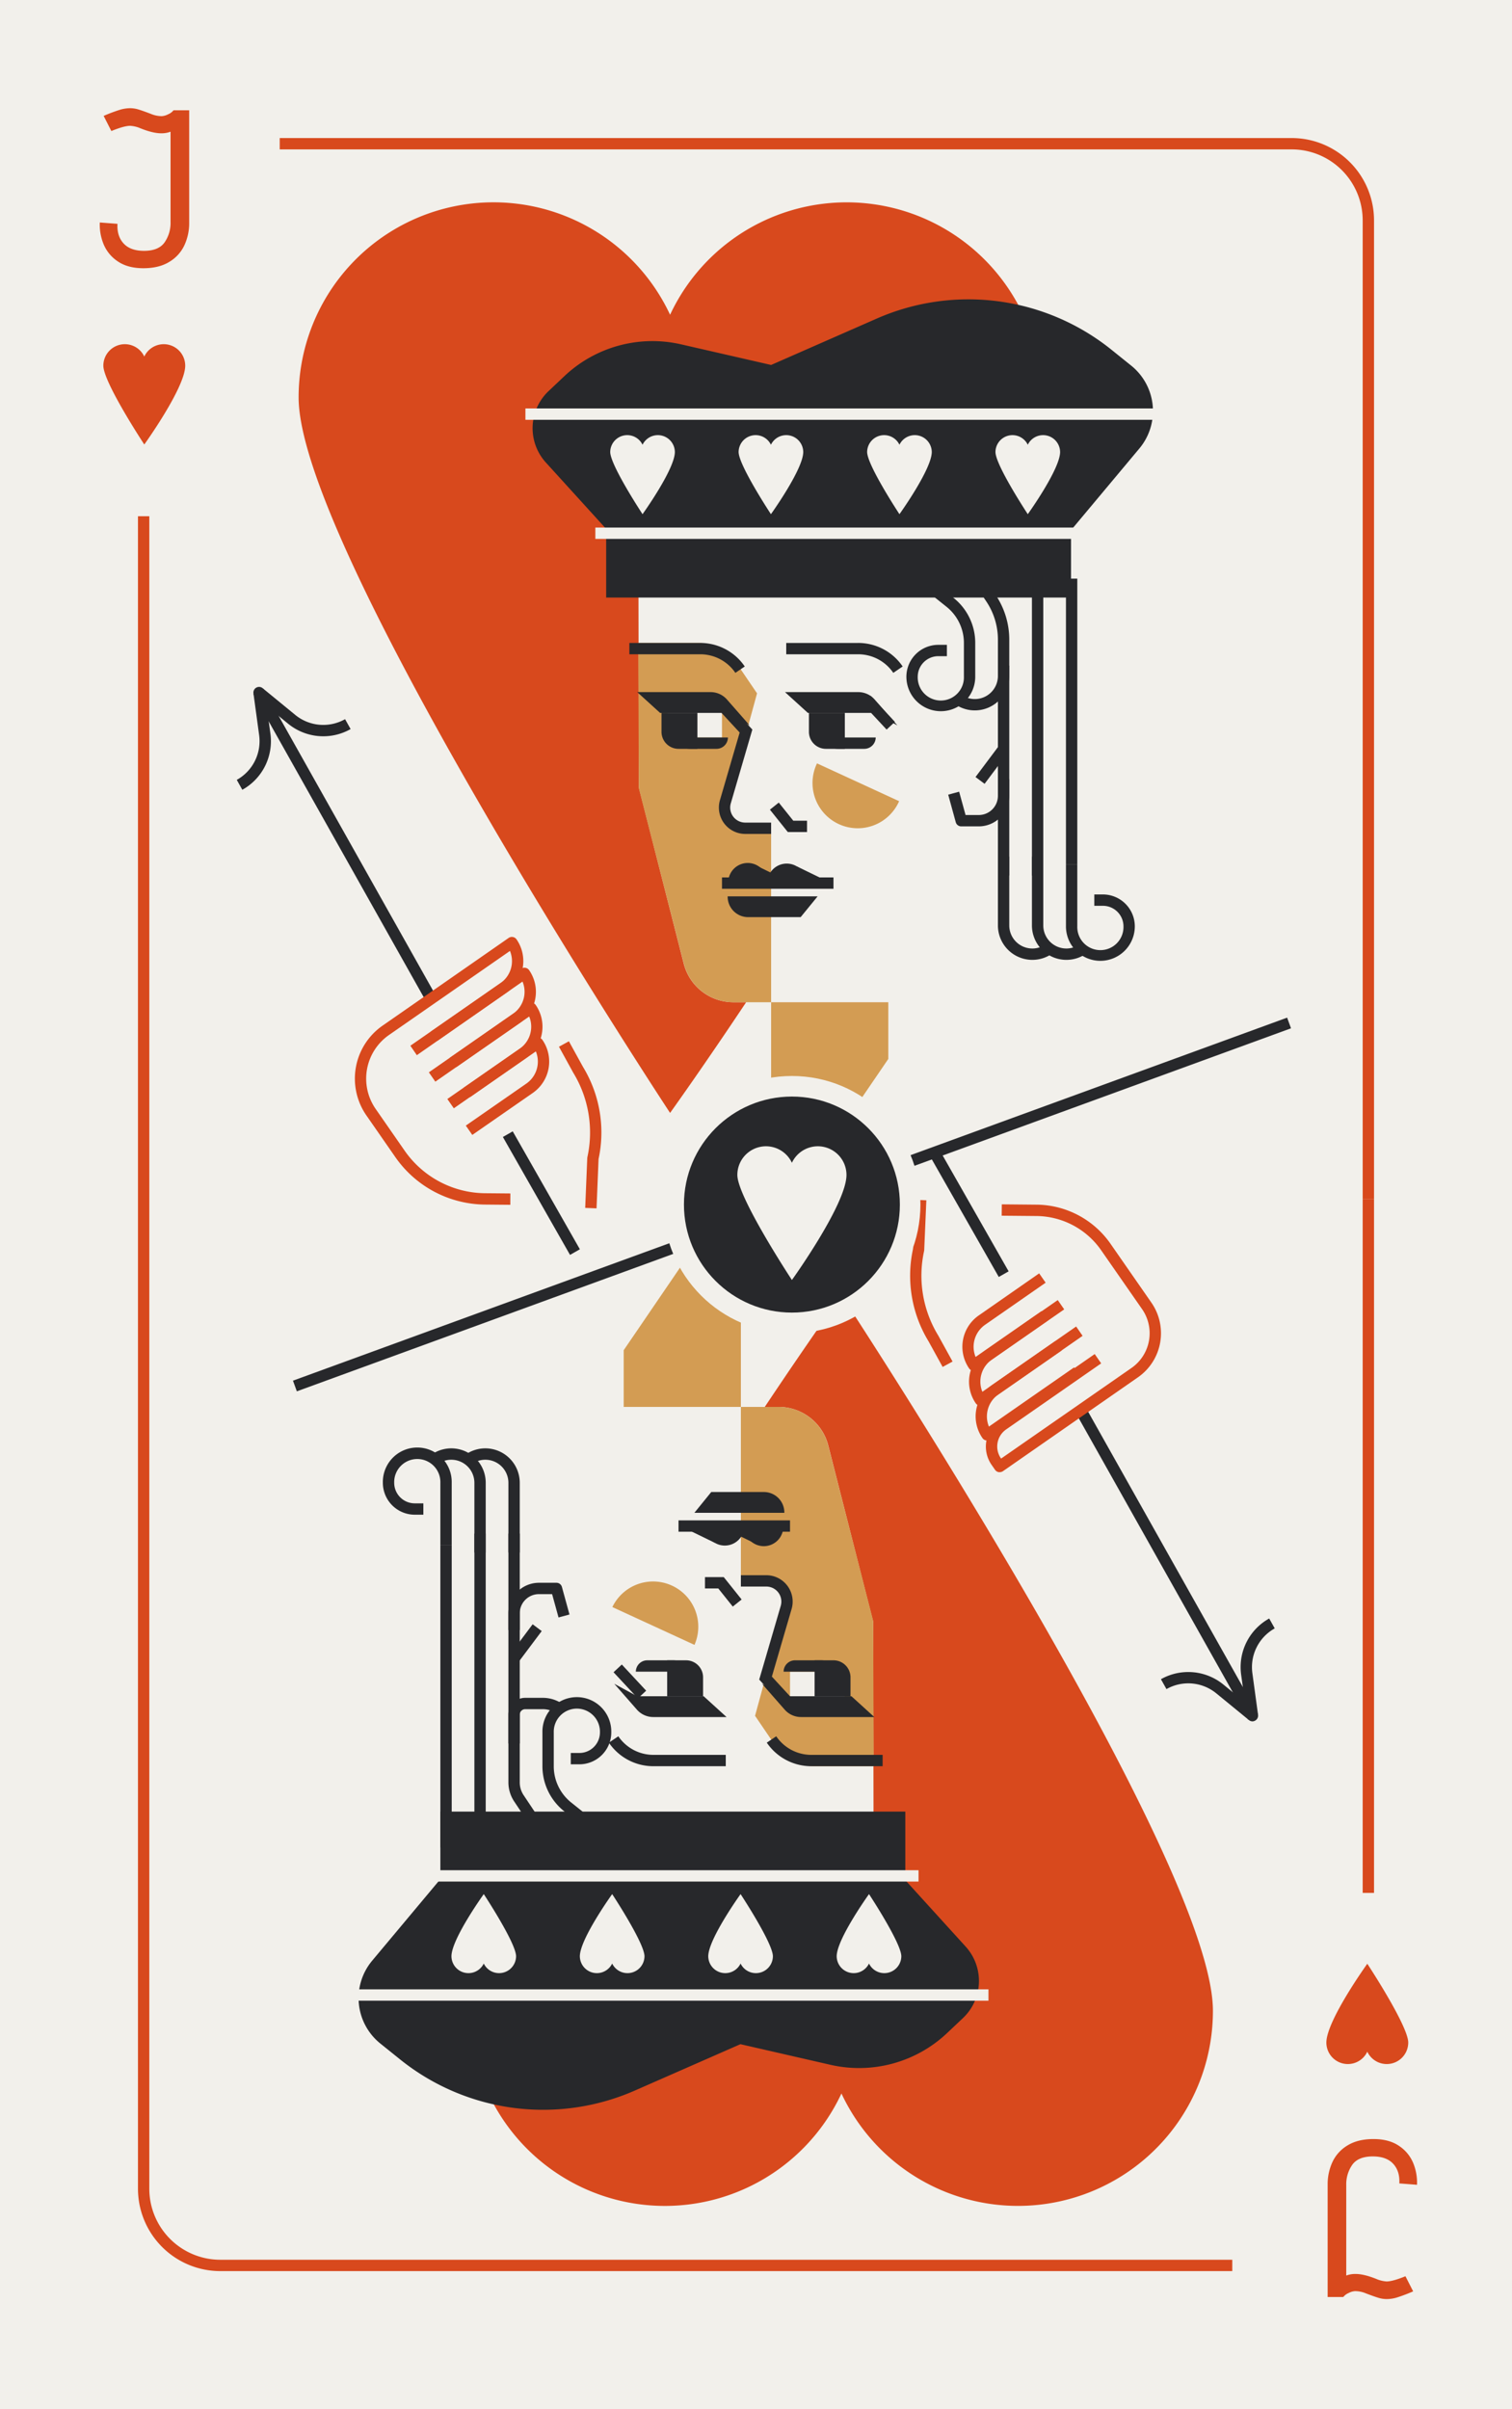 <svg xmlns="http://www.w3.org/2000/svg" viewBox="0 0 800 1274"><defs><style>.cls-1{fill:#f2f0eb;}.cls-2{fill:#d8491d;}.cls-3{fill:#d39c53;}.cls-4{fill:#27282b;}</style></defs><title>Jh</title><g id="Layer_2" data-name="Layer 2"><rect class="cls-1" width="800" height="1274"/></g><g id="Layer_1" data-name="Layer 1"><path class="cls-2" d="M98,193.37a11.37,11.37,0,0,0-21.66-4.82,11.37,11.37,0,0,0-21.66,4.82c0,8.83,21.66,41.69,21.66,41.69S98,205,98,193.37Z"/><rect class="cls-2" x="73" y="273" width="6" height="367"/><path class="cls-2" d="M727,634h-6V116.54A37.58,37.58,0,0,0,683.46,79H148V73H683.46A43.59,43.59,0,0,1,727,116.54Z"/><path class="cls-2" d="M551.09,210.19a103.13,103.13,0,0,0-196.55-43.74A103.12,103.12,0,0,0,158,210.19c0,80.08,196.54,378.34,196.54,378.34S551.09,315.36,551.09,210.19Z"/><path class="cls-1" d="M514.21,530H388a27.06,27.06,0,0,1-26.23-20.38L338,416.47,337.72,262H527Z"/><path class="cls-3" d="M337.71,340H369a25.43,25.43,0,0,1,21,11.14l10.55,15.51L384.7,424.72A9.72,9.72,0,0,0,394.08,437H408v93H388.07a27.08,27.08,0,0,1-26.22-20.33L338,416.85Z"/><path class="cls-4" d="M472.64,355.82A22.43,22.43,0,0,0,454.08,346H416v-6h38.08a28.41,28.41,0,0,1,23.52,12.45Z"/><path class="cls-4" d="M389.09,355.82A22.42,22.42,0,0,0,370.53,346H333v-6h37.53a28.4,28.4,0,0,1,23.52,12.45Z"/><polygon class="cls-3" points="470 559.99 408 650.85 408 530 470 530 470 559.99"/><path class="cls-4" d="M423.63,485H395.8A10.84,10.84,0,0,1,385,474.16V474h47.61Z"/><path class="cls-4" d="M405.94,467H385.31a10.32,10.32,0,1,1,20.63,0Z"/><path class="cls-4" d="M426.58,467H405.94a10.32,10.32,0,0,1,20.64,0Z"/><polygon class="cls-4" points="421.58 458.15 439.76 467 422.07 467 421.58 458.15"/><polygon class="cls-4" points="400.42 457.86 419.12 467 401.43 467 400.42 457.86"/><polygon class="cls-1" points="473.13 388 440.63 388 431.97 375 465.55 375 473.13 388"/><polygon class="cls-1" points="382 390 360.58 390 352.01 375 378.79 371.79 382 377.15 382 390"/><path class="cls-4" d="M385.56,377h-36.3l-12.1-11H376a11.5,11.5,0,0,1,8.65,3.93l12,13.67Z"/><path class="cls-4" d="M379.1,396H365.3a10.83,10.83,0,0,1-9.7-6h29.55A6.05,6.05,0,0,1,379.1,396Z"/><path class="cls-4" d="M350,377h19a0,0,0,0,1,0,0v19a0,0,0,0,1,0,0H359a9,9,0,0,1-9-9V377A0,0,0,0,1,350,377Z"/><polygon class="cls-1" points="460 390 438.58 390 430.01 375 456.79 371.79 460 377.15 460 390"/><path class="cls-4" d="M462.65,377h-35.2l-12.1-11h38.79a11.5,11.5,0,0,1,8.65,3.93l12,13.67Z"/><path class="cls-4" d="M457.28,396H443.49a10.83,10.83,0,0,1-9.7-6h29.55A6.06,6.06,0,0,1,457.28,396Z"/><path class="cls-4" d="M428,377h19a0,0,0,0,1,0,0v19a0,0,0,0,1,0,0H437a9,9,0,0,1-9-9V377A0,0,0,0,1,428,377Z"/><path class="cls-3" d="M475.73,423.68a23.92,23.92,0,1,1-43.45-20Z"/><path class="cls-4" d="M408,441H394.3a13.95,13.95,0,0,1-13.38-17.85l10.44-35.77L379.65,374.7l4.41-4.07,14,15.17-11.39,39A7.95,7.95,0,0,0,394.3,435H408Z"/><polygon class="cls-4" points="427 440 416.83 440 407.36 428.16 412.05 424.42 419.72 434 427 434 427 440"/><rect class="cls-4" x="382" y="464" width="59" height="6"/><rect class="cls-4" x="463.44" y="370" width="6" height="18.95" transform="matrix(0.73, -0.68, 0.68, 0.73, -133.69, 417.02)"/><path class="cls-4" d="M321,280l-32.17-35.39a27,27,0,0,1,1.44-37.81l8.37-7.91a67.85,67.85,0,0,1,61.7-16.8L408,193l55.86-24.52A120.79,120.79,0,0,1,588.14,185l10.38,8.35a30.83,30.83,0,0,1,4.34,43.79L567,280Z"/><rect class="cls-4" x="320.73" y="279.67" width="245.95" height="36.33"/><rect class="cls-1" x="315" y="278.98" width="259" height="6"/><rect class="cls-1" x="278" y="216" width="339" height="6"/><path class="cls-1" d="M357.07,239a9,9,0,0,0-17.1-3.81,9,9,0,0,0-17.1,3.81c0,7,17.1,32.91,17.1,32.91S357.07,248.13,357.07,239Z"/><path class="cls-1" d="M425,239a9,9,0,0,0-17.1-3.81,9,9,0,0,0-17.1,3.81c0,7,17.1,32.91,17.1,32.91S425,248.13,425,239Z"/><path class="cls-1" d="M493,239a9,9,0,0,0-17.1-3.81,9,9,0,0,0-17.1,3.81c0,7,17.1,32.91,17.1,32.91S493,248.13,493,239Z"/><path class="cls-1" d="M560.9,239a9,9,0,0,0-17.1-3.81A9,9,0,0,0,526.7,239c0,7,17.1,32.91,17.1,32.91S560.9,248.13,560.9,239Z"/><rect class="cls-4" x="528" y="352" width="6" height="111"/><rect class="cls-4" x="546" y="306" width="6" height="157"/><rect class="cls-4" x="564" y="306" width="6" height="151"/><path class="cls-4" d="M517.85,437h-9.26a3,3,0,0,1-2.9-2.21l-4-14.56,5.79-1.57L510.88,431h7A10.16,10.16,0,0,0,528,420.85V412h6v8.85A16.16,16.16,0,0,1,517.85,437Z"/><rect class="cls-4" x="514.59" y="401.79" width="19.85" height="6" transform="translate(-114.01 581.61) rotate(-53.14)"/><path class="cls-4" d="M497.78,376.1a18.24,18.24,0,0,1-18.21-18.22A16.9,16.9,0,0,1,496.45,341H501v6h-4.55a10.89,10.89,0,0,0-10.88,10.88,12.22,12.22,0,1,0,24.43,0V340.05a24.47,24.47,0,0,0-9.22-19.19l-9.5-7.6,3.75-4.68,9.5,7.6A30.41,30.41,0,0,1,516,340.05v17.83a18.21,18.21,0,0,1-18.22,18.22Z"/><path class="cls-4" d="M582.21,508.1A18.21,18.21,0,0,1,564,489.88V457h6v32.88a12.22,12.22,0,1,0,24.43,0A10.89,10.89,0,0,0,583.55,479H579v-6h4.55a16.9,16.9,0,0,1,16.88,16.88,18.24,18.24,0,0,1-18.2,18.22Z"/><path class="cls-4" d="M515.78,375.67a18.2,18.2,0,0,1-9.76-2.83l3.22-5.06A12.22,12.22,0,0,0,528,357.46V338.28a36.25,36.25,0,0,0-6.1-20.16l-4-6,5-3.33,4,6A42.2,42.2,0,0,1,534,338.28v19.18a18.21,18.21,0,0,1-18.22,18.21Z"/><path class="cls-4" d="M546.22,507.59A18.21,18.21,0,0,1,528,489.37V453h6v36.37a12.22,12.22,0,0,0,18.76,10.32l3.22,5.07a18.19,18.19,0,0,1-9.75,2.83Z"/><path class="cls-4" d="M564.22,507.59A18.21,18.21,0,0,1,546,489.37V453h6v36.37a12.22,12.22,0,0,0,18.76,10.32l3.22,5.07a18.19,18.19,0,0,1-9.75,2.83Z"/><rect class="cls-4" x="178.84" y="353.78" width="6" height="184.2" transform="translate(-195.21 146.37) rotate(-29.35)"/><rect class="cls-4" x="283.46" y="595.04" width="6" height="71.77" transform="translate(-274.77 224.54) rotate(-29.67)"/><path class="cls-4" d="M128.21,417.65l-2.93-5.24a23.43,23.43,0,0,0,11.82-23.75l-3-22a3,3,0,0,1,4.87-2.73L156.15,378a23.42,23.42,0,0,0,26.43,2.31l2.93,5.24a29.38,29.38,0,0,1-33.16-2.91l-11.29-9.24,2,14.46A29.38,29.38,0,0,1,128.21,417.65Z"/><path class="cls-2" d="M270,637.12,256.61,637a58.47,58.47,0,0,1-47.41-25.06l-15.34-22.08a34.13,34.13,0,0,1,8.55-47.48L269.12,496a3,3,0,0,1,2.24-.49,3,3,0,0,1,1.93,1.24,20.15,20.15,0,0,1-5,28L220.55,558,217.13,553l47.69-33.13a14.15,14.15,0,0,0,5-17l-64,44.45a28.1,28.1,0,0,0-7.05,39.12l15.34,22.08A52.44,52.44,0,0,0,256.66,631l13.37.12Z"/><path class="cls-2" d="M230.33,572l-3.42-4.93,44.56-31a14.12,14.12,0,0,0,5-17L231.4,550.41,228,545.49l47.79-33.21a3,3,0,0,1,4.17.76,20.13,20.13,0,0,1-5.05,28Z"/><path class="cls-2" d="M240.11,586.09l-3.42-4.92L275,554.55a14.17,14.17,0,0,0,5-17L241.44,564.3,238,559.37l41.27-28.67a3,3,0,0,1,2.24-.49,3,3,0,0,1,1.93,1.24,20.16,20.16,0,0,1-5,28Z"/><path class="cls-2" d="M249.89,600.17l-3.43-4.93L278.52,573a14.18,14.18,0,0,0,5-17l-34.8,24.18-3.42-4.93,37.52-26.07a3,3,0,0,1,4.18.75,20.17,20.17,0,0,1-5.05,28Z"/><path class="cls-2" d="M315.63,639l-6-.24,1.09-26.35a3,3,0,0,1,.07-.51,60.75,60.75,0,0,0-7.5-44.66.75.75,0,0,1-.07-.12l-7.47-13.59,5.25-2.89,7.45,13.53a66.71,66.71,0,0,1,8.25,48.75Z"/><path class="cls-2" d="M701.78,1080.15a11.37,11.37,0,0,0,21.66,4.82,11.37,11.37,0,0,0,21.66-4.82c0-8.83-21.66-41.69-21.66-41.69S701.78,1068.56,701.78,1080.15Z"/><rect class="cls-2" x="721" y="634" width="6" height="367"/><path class="cls-2" d="M652,1201H116.54A43.59,43.59,0,0,1,73,1157.46V640h6v517.46A37.58,37.58,0,0,0,116.54,1195H652Z"/><path class="cls-2" d="M248.67,1063.33a103.12,103.12,0,0,0,196.54,43.74,103.13,103.13,0,0,0,196.55-43.74C641.76,983.25,445.21,685,445.21,685S248.67,958.16,248.67,1063.33Z"/><path class="cls-1" d="M285.79,744H412a27.06,27.06,0,0,1,26.23,20.38L462,857.53l.28,154.47H273Z"/><path class="cls-3" d="M462.29,934H431.05a25.43,25.43,0,0,1-21-11.14l-10.55-15.51,15.84-58.07A9.72,9.72,0,0,0,405.92,837H392V744h19.93a27.08,27.08,0,0,1,26.22,20.33L462,857.15Z"/><path class="cls-4" d="M384,934H345.68a28.4,28.4,0,0,1-23.52-12.45l5-3.37A22.43,22.43,0,0,0,345.68,928H384Z"/><path class="cls-4" d="M467,934H429.23a28.4,28.4,0,0,1-23.52-12.45l5-3.37A22.42,22.42,0,0,0,429.23,928H467Z"/><polygon class="cls-3" points="330 714.01 392 623.15 392 744 330 744 330 714.01"/><path class="cls-4" d="M376.33,789h27.83A10.84,10.84,0,0,1,415,799.84V800H367.4Z"/><path class="cls-4" d="M393.82,807h20.63a10.32,10.32,0,1,1-20.63,0Z"/><path class="cls-4" d="M373.18,807h20.64a10.32,10.32,0,1,1-20.64,0Z"/><polygon class="cls-4" points="378.18 815.85 360 807 377.69 807 378.18 815.85"/><polygon class="cls-4" points="399.35 816.14 380.64 807 398.33 807 399.35 816.14"/><polygon class="cls-1" points="326.63 886 359.13 886 367.79 899 334.21 899 326.63 886"/><polygon class="cls-1" points="418 884 439.42 884 447.99 899 421.21 902.21 418 896.85 418 884"/><path class="cls-4" d="M414.2,897h36.3l12.1,11H423.81a11.5,11.5,0,0,1-8.65-3.93l-12-13.67Z"/><path class="cls-4" d="M420.66,878h13.8a10.83,10.83,0,0,1,9.7,6H414.61A6.05,6.05,0,0,1,420.66,878Z"/><path class="cls-4" d="M431,878h19a0,0,0,0,1,0,0v19a0,0,0,0,1,0,0H440a9,9,0,0,1-9-9V878A0,0,0,0,1,431,878Z" transform="translate(881 1775) rotate(180)"/><polygon class="cls-1" points="340 884 361.42 884 369.99 899 343.21 902.21 340 896.85 340 884"/><path class="cls-4" d="M337.11,897h35.2l12.1,11H345.62a11.5,11.5,0,0,1-8.65-3.93L325,890.4Z"/><path class="cls-4" d="M342.48,878h13.79a10.83,10.83,0,0,1,9.7,6H336.42A6.06,6.06,0,0,1,342.48,878Z"/><path class="cls-4" d="M353,878h19a0,0,0,0,1,0,0v19a0,0,0,0,1,0,0H362a9,9,0,0,1-9-9V878A0,0,0,0,1,353,878Z" transform="translate(725 1775) rotate(180)"/><path class="cls-3" d="M324,849.84a23.92,23.92,0,0,1,43.45,20Z"/><path class="cls-4" d="M415.7,903.37l-14-15.17,11.39-39A7.95,7.95,0,0,0,405.46,839H392v-6h13.46a13.95,13.95,0,0,1,13.38,17.85L408.4,886.62l11.71,12.68Z"/><polygon class="cls-4" points="387.71 849.59 380.04 840 373 840 373 834 382.93 834 392.4 845.84 387.71 849.59"/><rect class="cls-4" x="359" y="804" width="59" height="6"/><rect class="cls-4" x="330.32" y="884.57" width="6" height="18.95" transform="matrix(0.73, -0.68, 0.68, 0.73, -518.02, 463.19)"/><path class="cls-2" d="M740.3,1134.83a20.07,20.07,0,0,1,7.44,9.06,27.19,27.19,0,0,1,2,11.46l-9.36-.72q.36-6.48-3.24-10.38t-10.8-3.9q-7.68,0-10.86,4.44a18.06,18.06,0,0,0-3.18,10.8v47.76a13.5,13.5,0,0,1,4.92-.84q4.44,0,11,2.64a16.61,16.61,0,0,0,5.4,1.32q3.24,0,10-2.76l4.08,8a86.78,86.78,0,0,1-8.76,3.3,19.41,19.41,0,0,1-5.28.78,15.28,15.28,0,0,1-4.5-.72q-2.34-.72-6.42-2.28a14.87,14.87,0,0,0-5.76-1.2,8.36,8.36,0,0,0-3.42,1,7,7,0,0,0-2.82,2.1h-8.28v-59.52a27.86,27.86,0,0,1,2.52-11.82,20.15,20.15,0,0,1,8-8.82q5.46-3.36,13.74-3.36T740.3,1134.83Z"/><path class="cls-4" d="M478.76,994l32.17,35.39a27,27,0,0,1-1.44,37.81l-8.37,7.91a67.85,67.85,0,0,1-61.7,16.8L391.76,1081l-55.86,24.52A120.79,120.79,0,0,1,211.62,1089l-10.39-8.35a30.83,30.83,0,0,1-4.33-43.79L232.76,994Z"/><rect class="cls-4" x="233" y="958" width="246" height="36" transform="translate(712 1952) rotate(180)"/><rect class="cls-1" x="212" y="989" width="274" height="6"/><rect class="cls-1" x="183" y="1052" width="340" height="6"/><path class="cls-1" d="M442.69,1034.54a9,9,0,0,0,17.1,3.81,9,9,0,0,0,17.1-3.81c0-7-17.1-32.91-17.1-32.91S442.69,1025.39,442.69,1034.54Z"/><path class="cls-1" d="M374.74,1034.54a9,9,0,0,0,17.1,3.81,9,9,0,0,0,17.1-3.81c0-7-17.1-32.91-17.1-32.91S374.74,1025.39,374.74,1034.54Z"/><path class="cls-1" d="M306.8,1034.54a9,9,0,0,0,17.1,3.81,9,9,0,0,0,17.1-3.81c0-7-17.1-32.91-17.1-32.91S306.8,1025.39,306.8,1034.54Z"/><path class="cls-1" d="M238.86,1034.54a9,9,0,0,0,17.1,3.81,9,9,0,0,0,17.1-3.81c0-7-17.1-32.91-17.1-32.91S238.86,1025.39,238.86,1034.54Z"/><rect class="cls-4" x="269" y="811" width="6" height="111"/><rect class="cls-4" x="251" y="811" width="6" height="175"/><rect class="cls-4" x="233" y="817" width="6" height="160"/><path class="cls-4" d="M275,862h-6v-8.85A16.16,16.16,0,0,1,285.15,837h9.26a3,3,0,0,1,2.9,2.21l4,14.56-5.79,1.57L292.12,843h-7A10.16,10.16,0,0,0,275,853.15Z"/><rect class="cls-4" x="268.33" y="865.73" width="19.85" height="6" transform="translate(-583.72 570.2) rotate(-53.14)"/><path class="cls-4" d="M308,965.42l-9.5-7.6A30.41,30.41,0,0,1,287,934V916.12a18.22,18.22,0,1,1,36.43,0A16.9,16.9,0,0,1,306.55,933H302v-6h4.55a10.89,10.89,0,0,0,10.88-10.88,12.22,12.22,0,1,0-24.43,0V934a24.47,24.47,0,0,0,9.22,19.19l9.5,7.6Z"/><path class="cls-4" d="M239,817h-6V784.12a12.22,12.22,0,1,0-24.43,0A10.89,10.89,0,0,0,219.45,795H224v6h-4.55a16.9,16.9,0,0,1-16.88-16.88,18.22,18.22,0,1,1,36.43,0Z"/><path class="cls-4" d="M280.09,964.69l-8-12A18.2,18.2,0,0,1,269,942.54V906.73a8.88,8.88,0,0,1,8.89-8.89h9.34a18.19,18.19,0,0,1,9.75,2.83l-3.22,5.06a12.16,12.16,0,0,0-6.54-1.89h-9.33a2.9,2.9,0,0,0-2.89,2.89v35.81a12.22,12.22,0,0,0,2.05,6.78l8,12Z"/><path class="cls-4" d="M275,821h-6V784.15a12.22,12.22,0,0,0-18.76-10.32L247,768.76a18.22,18.22,0,0,1,28,15.39Z"/><path class="cls-4" d="M257,821h-6V784.15a12.22,12.22,0,0,0-18.76-10.32L229,768.76a18.22,18.22,0,0,1,28,15.39Z"/><rect class="cls-4" x="614.92" y="735.54" width="6" height="184.2" transform="translate(-326.36 409.14) rotate(-29.35)"/><rect class="cls-4" x="510.3" y="606.7" width="6" height="71.77" transform="translate(-250.79 338.36) rotate(-29.67)"/><path class="cls-4" d="M662.72,910.29a3,3,0,0,1-1.9-.68l-17.21-14.08a23.42,23.42,0,0,0-26.43-2.31L614.25,888a29.38,29.38,0,0,1,33.16,2.91l11.29,9.24-2-14.46a29.38,29.38,0,0,1,14.83-29.8l2.93,5.23a23.44,23.44,0,0,0-11.82,23.75l3,22a3,3,0,0,1-1.51,3A3,3,0,0,1,662.72,910.29Z"/><path class="cls-2" d="M528.93,778.5a3.17,3.17,0,0,1-.53,0,3,3,0,0,1-1.93-1.24l-1.81-2.61a16.94,16.94,0,0,1,4.25-23.6l50.3-35,3.42,4.93-50.3,34.94a11,11,0,0,0-2.75,15.26l.1.14,69-47.92a22.35,22.35,0,0,0,5.6-31.1L582.6,661.13a42.15,42.15,0,0,0-34.2-18.08L530,642.88l.06-6,18.43.17a48.17,48.17,0,0,1,39.07,20.66l21.66,31.17a28.36,28.36,0,0,1-7.11,39.45L530.64,778A3,3,0,0,1,528.93,778.5Z"/><path class="cls-2" d="M522.29,761.77a3,3,0,0,1-2.47-1.29,20.13,20.13,0,0,1,5-28l44.56-31,3.42,4.93-44.56,31a14.15,14.15,0,0,0-5,17l45.07-31.31,3.42,4.92L524,761.24A3,3,0,0,1,522.29,761.77Z"/><path class="cls-2" d="M518.76,743.35a3.08,3.08,0,0,1-.53,0,3,3,0,0,1-1.94-1.24,20.17,20.17,0,0,1,5.05-28l38.31-26.61,3.42,4.92L524.77,719a14.17,14.17,0,0,0-5,17l38.55-26.78,3.42,4.93-41.27,28.67A3,3,0,0,1,518.76,743.35Z"/><path class="cls-2" d="M515.24,724.94a3.29,3.29,0,0,1-.54-.05,3,3,0,0,1-1.93-1.24,20.17,20.17,0,0,1,5.05-28l32-22.27,3.43,4.93-32.06,22.27a14.18,14.18,0,0,0-5,17l34.8-24.18,3.42,4.93L517,724.4A3,3,0,0,1,515.24,724.94Z"/><path class="cls-2" d="M498.75,722.86l-7.45-13.53a66.66,66.66,0,0,1-8.25-48.75l1.08-26.09,6,.25L489,661.09a3,3,0,0,1-.07.51,60.75,60.75,0,0,0,7.5,44.66.75.75,0,0,1,.07.12L504,720Z"/><rect class="cls-4" x="139.03" y="634" width="559.95" height="6" transform="translate(-192.96 182.21) rotate(-20.05)"/><circle class="cls-1" cx="419" cy="637" r="68"/><circle class="cls-4" cx="419" cy="637" r="57.12"/><path class="cls-1" d="M447.87,621.33A15.15,15.15,0,0,0,419,614.9a15.15,15.15,0,0,0-28.87,6.43c0,11.76,28.87,55.56,28.87,55.56S447.87,636.77,447.87,621.33Z"/><path class="cls-2" d="M62.24,138.17a20.07,20.07,0,0,1-7.44-9.06,27.19,27.19,0,0,1-2-11.46l9.36.72q-.36,6.48,3.24,10.38t10.8,3.9q7.68,0,10.86-4.44a18.06,18.06,0,0,0,3.18-10.8V69.65a13.5,13.5,0,0,1-4.92.84q-4.44,0-11-2.64a16.61,16.61,0,0,0-5.4-1.32q-3.24,0-10,2.76l-4.08-8A86.78,86.78,0,0,1,63.62,58a19.41,19.41,0,0,1,5.28-.78,15.28,15.28,0,0,1,4.5.72q2.34.72,6.42,2.28a14.87,14.87,0,0,0,5.76,1.2,8.36,8.36,0,0,0,3.42-1,7,7,0,0,0,2.82-2.1h8.28v59.52a27.86,27.86,0,0,1-2.52,11.82,20.15,20.15,0,0,1-8,8.82q-5.46,3.36-13.74,3.36T62.24,138.17Z"/></g></svg>
